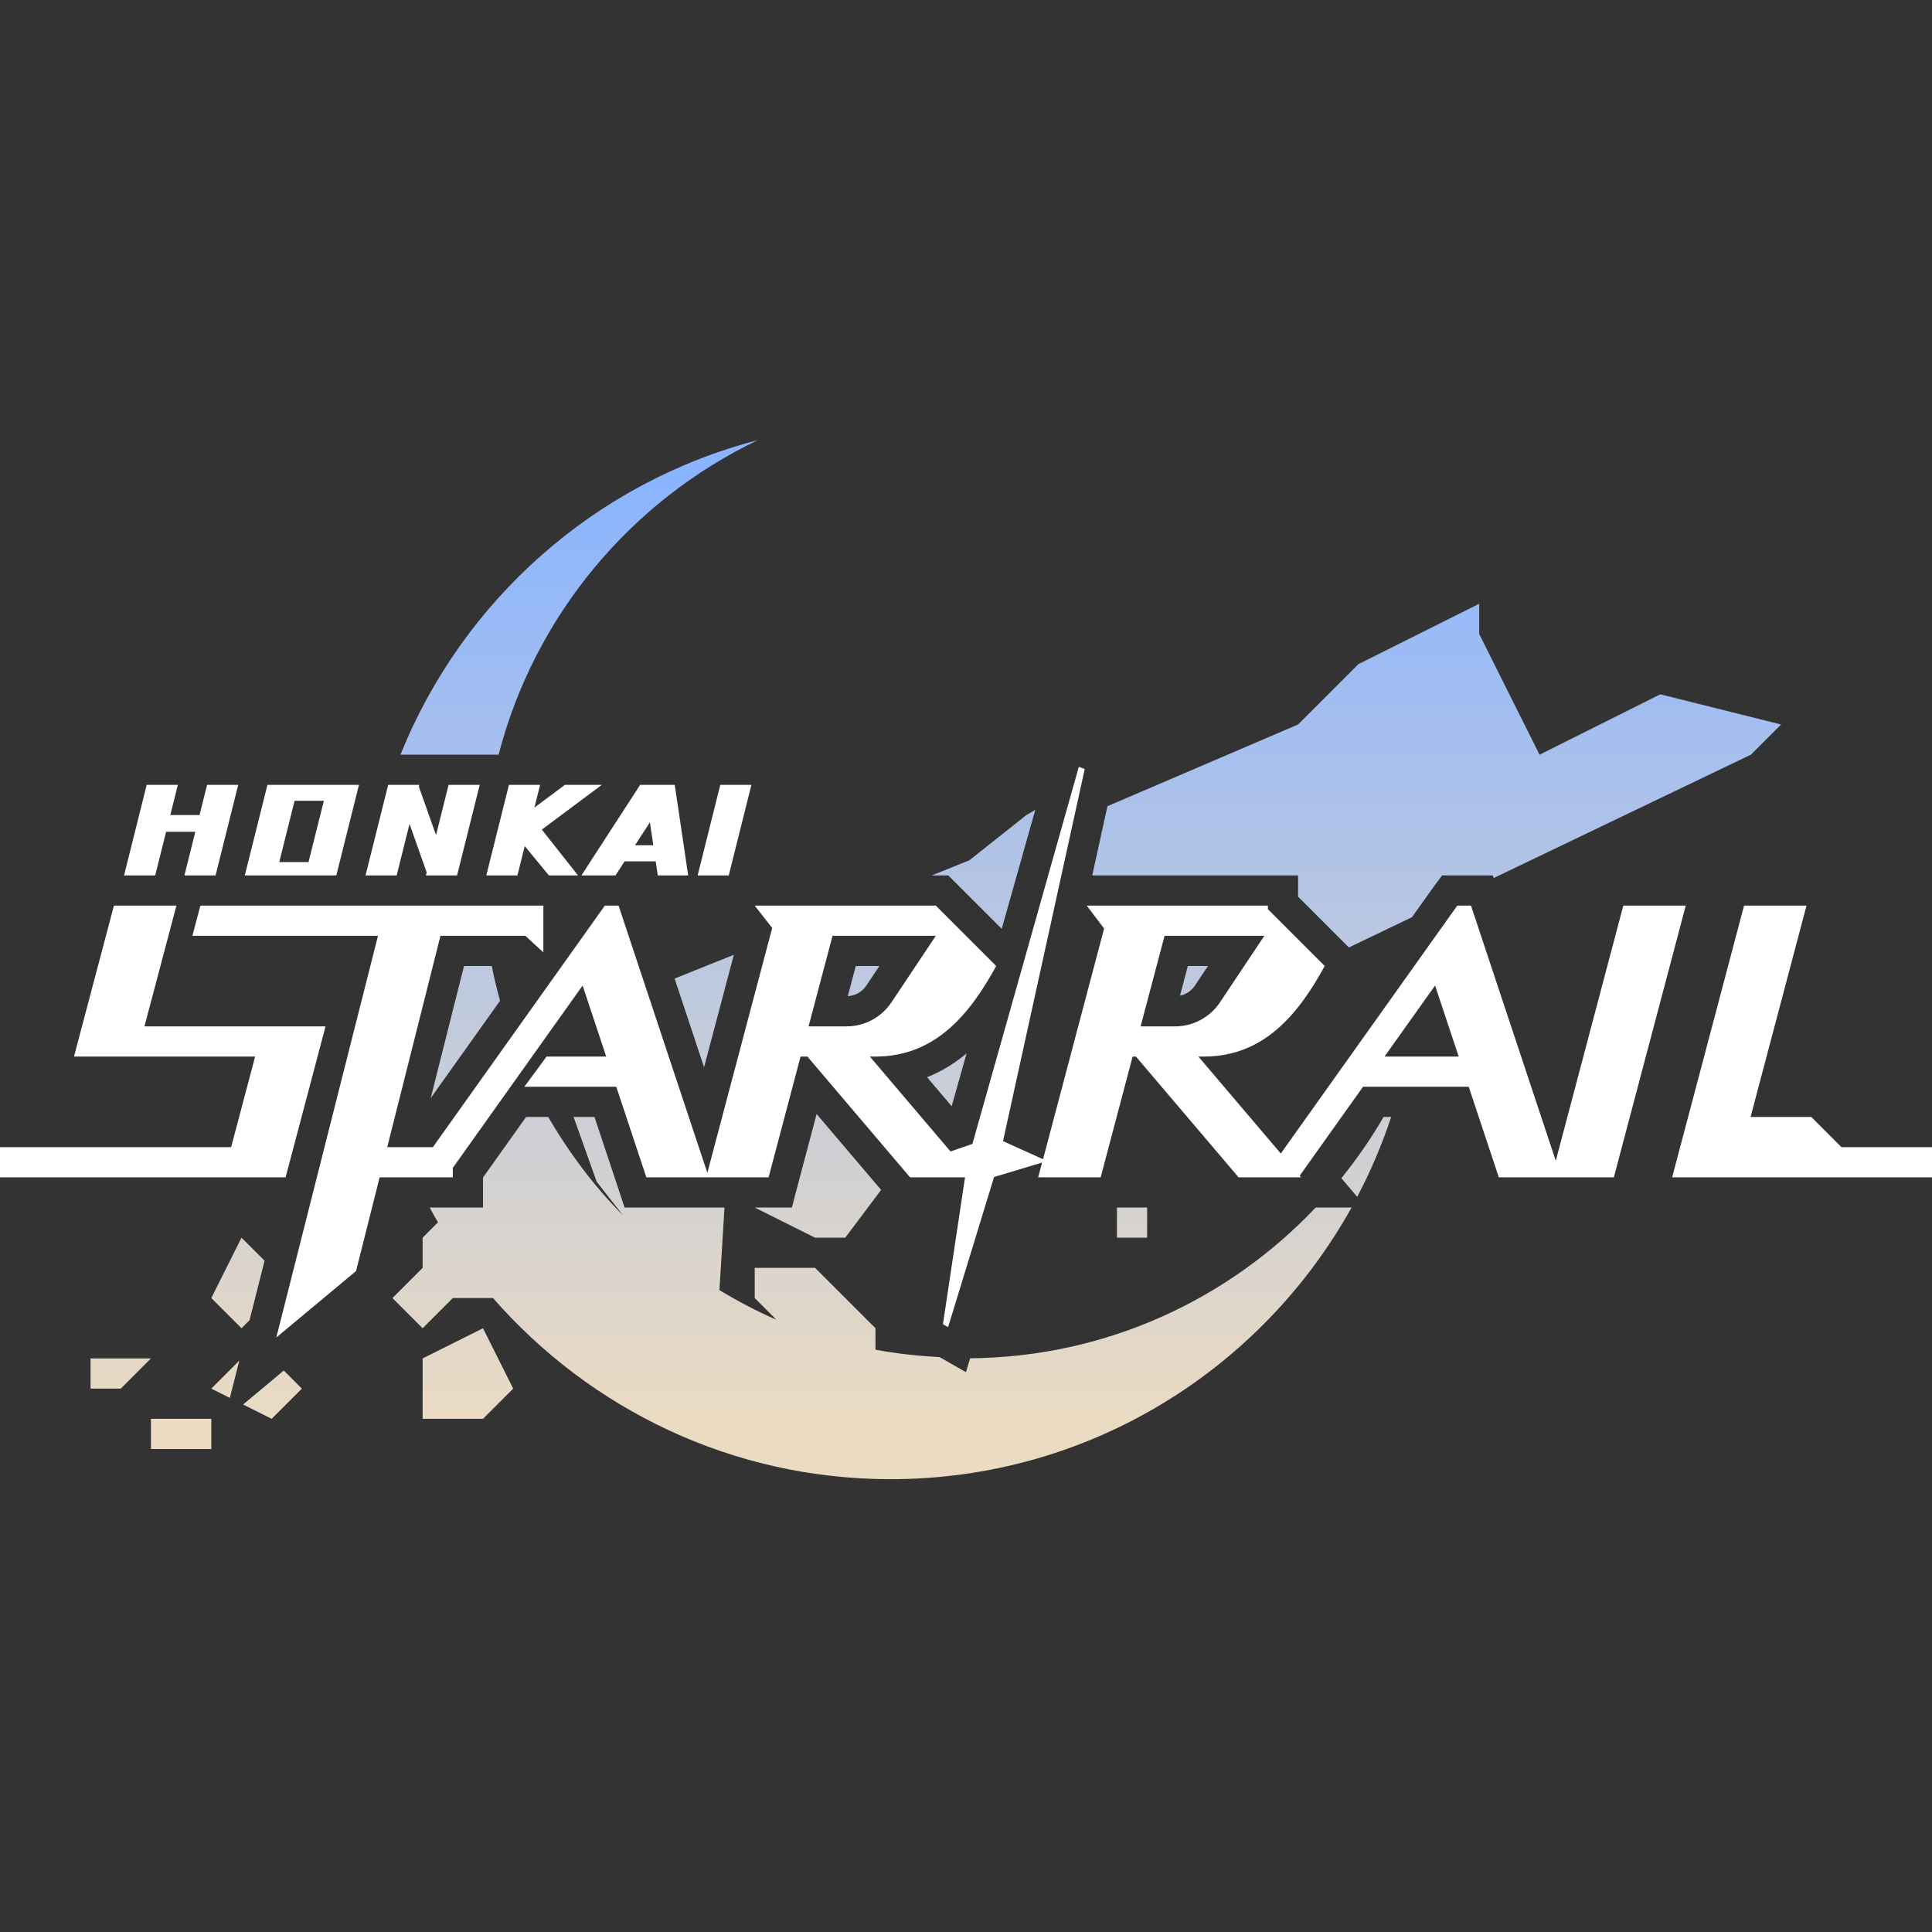 <svg xmlns="http://www.w3.org/2000/svg"  viewBox="0 0 64 64" width="128px" height="128px" baseProfile="basic"><rect x="0" y="0" width="64" height="64" fill="#333333" stroke="none"/><linearGradient id="J58C5d-ugXGNyzMyV4OyEa" x1="31" x2="31" y1="15.783" y2="47.197" gradientUnits="userSpaceOnUse"><stop offset="0" stop-color="#8ab4ff"/><stop offset="1" stop-color="#EBDBC2"/></linearGradient><path fill="url(#J58C5d-ugXGNyzMyV4OyEa)" d="M27,41l-2-1h0.461h0.77l0.197-0.744l0.623-2.353l2.137,2.514L28,41H27z M28.7,32.647	L29.131,32h-0.783l-0.264,0.999C28.333,32.985,28.561,32.856,28.7,32.647z M40.015,32h-0.666l-0.26,0.983	c0.201-0.042,0.379-0.161,0.495-0.336L40.015,32z M46.085,37h-0.252c-0.413,0.714-0.883,1.39-1.398,2.029l0.524,0.617	C45.404,38.802,45.781,37.918,46.085,37z M38,40h-0.769H37v1h1V40z M24.309,31.629l-1.962,0.787l0.976,2.938L24.309,31.629z M36.182,29h0.592h2.069H42h1v0.703l1.59,1.59l0.093,0.093l2.091-1.003l0.685-0.963L47.771,29h0.516h0.443h0.722l0.028,0.086L58,25	l1-1l-4-1l-4,2l-2-4v-1l-4,2l-2,2l-6.314,2.706L36.182,29z M14.268,36.376l2.296-3.224c-0.102-0.38-0.199-0.761-0.273-1.152h-0.92	L14.268,36.376z M30.709,35.684l0.817,0.961l0.494-1.751C31.638,35.214,31.204,35.489,30.709,35.684z M14,45v2h2l1-1l-1-2L14,45z M8.052,46.526L9,47l1-1l-0.599-0.599L8.052,46.526z M31,29h0.414l0.293,0.293l1.476,1.476l1.112-3.942L34,27l-1.891,1.5L30.862,29	H31z M7.927,45.073L7,46l0.614,0.307L7.927,45.073z M43.585,40c-2.881,3.042-6.934,4.956-11.447,4.995l-0.14,0.459l-0.87-0.497	c-0.721-0.042-1.434-0.115-2.127-0.247V44l-2-2h-2v1l0.715,0.715c-0.655-0.28-1.278-0.615-1.884-0.976L24,40h-0.52h-0.088h-1.981	H20.69l-0.227-0.685L19.693,37H19l0.766,2.147l0.874,1.116c-0.963-0.971-1.788-2.073-2.479-3.263h-0.733L16,39.007V40h-1h-0.223	h-0.544c0.092,0.164,0.178,0.332,0.275,0.492L14,41v1l-1,1l1,1l1-1h1h0.331c3.208,3.67,7.912,6,13.169,6	c6.576,0,12.288-3.635,15.273-9H43.585z M13.891,25h1.281h0.719h0.626c1.191-4.605,4.378-8.404,8.589-10.421	C19.7,15.98,15.318,19.895,13.266,25H13.891z M8.266,43.734l0.499-1.97L8,41l-1,2l1,1L8.266,43.734z M3,45v1h1l1-1H3z M5,48h1h1v-1	H5V48z"/><linearGradient id="J58C5d-ugXGNyzMyV4OyEb" x1="32" x2="32" y1="25.174" y2="41.595" gradientUnits="userSpaceOnUse"><stop offset="0" stop-color="#ffffff"/><stop offset="1" stop-color="#ffffff"/></linearGradient><path fill="url(#J58C5d-ugXGNyzMyV4OyEb)" d="M5.891,26l-0.25,1h0.969l0.25-1h1.031	l-0.75,3H6.109l0.361-1.446H5.502L5.141,29H4.109l0.75-3H5.891z M9.141,29H8.908H8.109l0.75-3h0.268h0.763h0.969H11h0.891l-0.75,3	H11h-0.891H9.141z M9.251,28.557h0.969l0.508-2.03H9.759L9.251,28.557z M12.859,26l-0.75,3h1.031l0.426-1.706l0.568,1.604L14.109,29	h0.061l0,0.001L14.173,29h0.968l0.75-3h-1.031l-0.416,1.665l-0.568-1.604L13.891,26H12.859z M0,39h7.392H9h0.461l1.323-5H10H8.715	H4.785l1.059-4H3.774l-1.323,5H4h0.52h3.931l-0.794,3H0V39z M45.609,36h-0.457l-2.099,2.948L43.098,39h-0.082h-1.149h-0.838l-3.4-4	H37.52l-1.059,4h-2.069l0.129-0.489L32.93,38.99l-1.523,4.974l-0.171-0.098L31.968,39h-1.822l-3.4-4H26.52l-1.059,4H23.48h-0.088	h-1.981l-0.997-3H17.37l0.736-1h1.976L19.3,32.647l-4.3,6.04V39h-0.223h-1.149h-1.052l-0.782,3.106l-2.641,2.201L12.521,31H6.373	l0.265-1h6.137h2.069H18v1.549L17.402,31h-2.811l-1.763,7h1.512l5.696-8h0.012h0.416h0.027l2.941,8.852l2.148-8.113L25,30h0.774	h2.069H31l2,2c-0.859,1.571-2,3-4,3h-0.185l2.672,3.144l0.726-0.251l3.524-12.49l0.196,0.073l-2.707,12.326l1.326,0.599l2.023-7.642	L36,30h0.774h2.069H42v0.117L43.883,32c-0.859,1.571-2,3-4,3h-0.185l2.73,3.212L48.274,30h0.012h0.416h0.027l2.808,8.452L53.774,30	h2.069l-2.382,9h-1.742h-0.327H49.65l-0.997-3H45.609z M45.864,35h0.481h1.976l-0.782-2.353L45.864,35z M28.04,34	c0.6,0,1.16-0.3,1.492-0.799L31,31h-3.421l-0.794,3H28.04z M38.923,34c0.6,0,1.16-0.3,1.492-0.799L41.883,31h-3.305l-0.794,3H38.923	z M16.859,26l-0.75,3h1.031l0.243-0.972L18.183,29h0.965l-1.199-1.519L19.935,26h-1.223l-1.009,0.753L17.891,26H16.859z M55.392,39	H56h1.461H64v-1h-3l-1-1h-2.01l1.853-7h-2.069L55.392,39z M22.352,26l0.445,3H21.79l-0.069-0.467h-1.03L20.388,29H19.26l1.945-3	H22.352z M21.642,28l-0.113-0.76L21.036,28H21.642z M24.891,26h-1.031l-0.75,3h1.031L24.891,26z"/></svg>